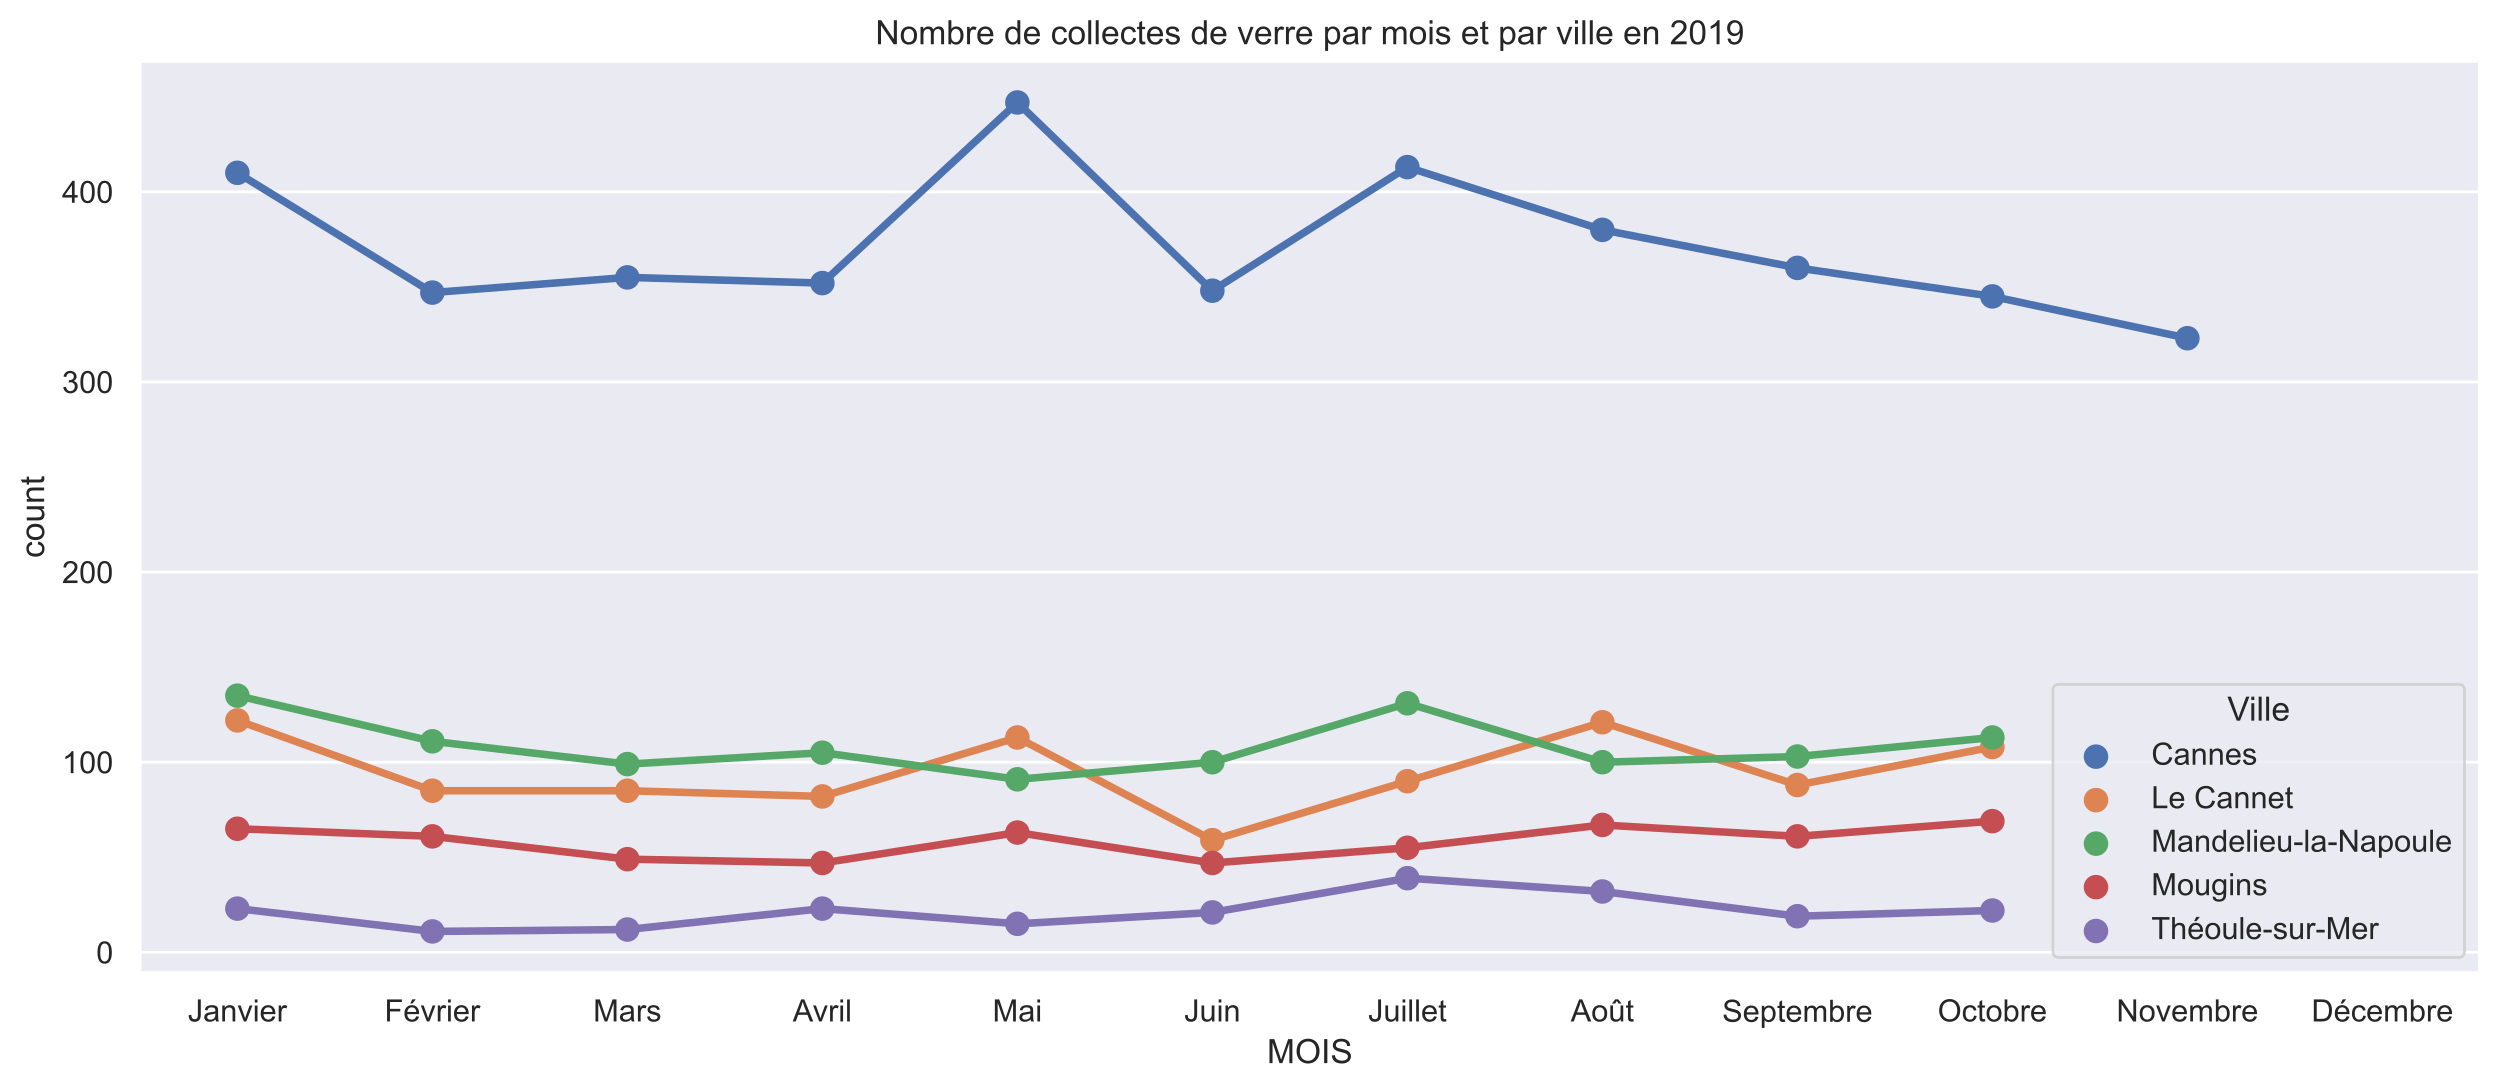 <?xml version="1.0" encoding="utf-8" standalone="no"?>
<!DOCTYPE svg PUBLIC "-//W3C//DTD SVG 1.1//EN"
  "http://www.w3.org/Graphics/SVG/1.1/DTD/svg11.dtd">
<!-- Created with matplotlib (https://matplotlib.org/) -->
<svg height="389.853pt" version="1.1" viewBox="0 0 894.225 389.853" width="894.225pt" xmlns="http://www.w3.org/2000/svg" xmlns:xlink="http://www.w3.org/1999/xlink">
 <defs>
  <style type="text/css">
*{stroke-linecap:butt;stroke-linejoin:round;}
  </style>
 </defs>
 <g id="figure_1">
  <g id="patch_1">
   <path d="M 0 389.853 
L 894.225 389.853 
L 894.225 0 
L 0 0 
z
" style="fill:#ffffff;"/>
  </g>
  <g id="axes_1">
   <g id="patch_2">
    <path d="M 50.025 347.985 
L 887.025 347.985 
L 887.025 21.825 
L 50.025 21.825 
z
" style="fill:#eaeaf2;"/>
   </g>
   <g id="matplotlib.axis_1">
    <g id="xtick_1">
     <g id="text_1">
      <!-- Janvier -->
      <defs>
       <path d="M 2.875 20.312 
L 11.422 21.484 
Q 11.766 13.281 14.5 10.25 
Q 17.234 7.234 22.078 7.234 
Q 25.641 7.234 28.219 8.859 
Q 30.812 10.5 31.781 13.297 
Q 32.766 16.109 32.766 22.266 
L 32.766 71.578 
L 42.234 71.578 
L 42.234 22.797 
Q 42.234 13.812 40.062 8.875 
Q 37.891 3.953 33.172 1.359 
Q 28.469 -1.219 22.125 -1.219 
Q 12.703 -1.219 7.688 4.203 
Q 2.688 9.625 2.875 20.312 
z
" id="ArialMT-74"/>
       <path d="M 40.438 6.391 
Q 35.547 2.25 31.031 0.531 
Q 26.516 -1.172 21.344 -1.172 
Q 12.797 -1.172 8.203 3 
Q 3.609 7.172 3.609 13.672 
Q 3.609 17.484 5.344 20.625 
Q 7.078 23.781 9.891 25.688 
Q 12.703 27.594 16.219 28.562 
Q 18.797 29.25 24.031 29.891 
Q 34.672 31.156 39.703 32.906 
Q 39.75 34.719 39.75 35.203 
Q 39.75 40.578 37.25 42.781 
Q 33.891 45.75 27.25 45.75 
Q 21.047 45.75 18.094 43.578 
Q 15.141 41.406 13.719 35.891 
L 5.125 37.062 
Q 6.297 42.578 8.984 45.969 
Q 11.672 49.359 16.75 51.188 
Q 21.828 53.031 28.516 53.031 
Q 35.156 53.031 39.297 51.469 
Q 43.453 49.906 45.406 47.531 
Q 47.359 45.172 48.141 41.547 
Q 48.578 39.312 48.578 33.453 
L 48.578 21.734 
Q 48.578 9.469 49.141 6.219 
Q 49.703 2.984 51.375 0 
L 42.188 0 
Q 40.828 2.734 40.438 6.391 
z
M 39.703 26.031 
Q 34.906 24.078 25.344 22.703 
Q 19.922 21.922 17.672 20.938 
Q 15.438 19.969 14.203 18.094 
Q 12.984 16.219 12.984 13.922 
Q 12.984 10.406 15.641 8.062 
Q 18.312 5.719 23.438 5.719 
Q 28.516 5.719 32.469 7.938 
Q 36.422 10.156 38.281 14.016 
Q 39.703 17 39.703 22.797 
z
" id="ArialMT-97"/>
       <path d="M 6.594 0 
L 6.594 51.859 
L 14.5 51.859 
L 14.5 44.484 
Q 20.219 53.031 31 53.031 
Q 35.688 53.031 39.625 51.344 
Q 43.562 49.656 45.516 46.922 
Q 47.469 44.188 48.25 40.438 
Q 48.734 37.984 48.734 31.891 
L 48.734 0 
L 39.938 0 
L 39.938 31.547 
Q 39.938 36.922 38.906 39.578 
Q 37.891 42.234 35.281 43.812 
Q 32.672 45.406 29.156 45.406 
Q 23.531 45.406 19.453 41.844 
Q 15.375 38.281 15.375 28.328 
L 15.375 0 
z
" id="ArialMT-110"/>
       <path d="M 21 0 
L 1.266 51.859 
L 10.547 51.859 
L 21.688 20.797 
Q 23.484 15.766 25 10.359 
Q 26.172 14.453 28.266 20.219 
L 39.797 51.859 
L 48.828 51.859 
L 29.203 0 
z
" id="ArialMT-118"/>
       <path d="M 6.641 61.469 
L 6.641 71.578 
L 15.438 71.578 
L 15.438 61.469 
z
M 6.641 0 
L 6.641 51.859 
L 15.438 51.859 
L 15.438 0 
z
" id="ArialMT-105"/>
       <path d="M 42.094 16.703 
L 51.172 15.578 
Q 49.031 7.625 43.219 3.219 
Q 37.406 -1.172 28.375 -1.172 
Q 17 -1.172 10.328 5.828 
Q 3.656 12.844 3.656 25.484 
Q 3.656 38.578 10.391 45.797 
Q 17.141 53.031 27.875 53.031 
Q 38.281 53.031 44.875 45.953 
Q 51.469 38.875 51.469 26.031 
Q 51.469 25.25 51.422 23.688 
L 12.75 23.688 
Q 13.234 15.141 17.578 10.594 
Q 21.922 6.062 28.422 6.062 
Q 33.25 6.062 36.672 8.594 
Q 40.094 11.141 42.094 16.703 
z
M 13.234 30.906 
L 42.188 30.906 
Q 41.609 37.453 38.875 40.719 
Q 34.672 45.797 27.984 45.797 
Q 21.922 45.797 17.797 41.75 
Q 13.672 37.703 13.234 30.906 
z
" id="ArialMT-101"/>
       <path d="M 6.5 0 
L 6.5 51.859 
L 14.406 51.859 
L 14.406 44 
Q 17.438 49.516 20 51.266 
Q 22.562 53.031 25.641 53.031 
Q 30.078 53.031 34.672 50.203 
L 31.641 42.047 
Q 28.422 43.953 25.203 43.953 
Q 22.312 43.953 20.016 42.219 
Q 17.719 40.484 16.75 37.406 
Q 15.281 32.719 15.281 27.156 
L 15.281 0 
z
" id="ArialMT-114"/>
      </defs>
      <g style="fill:#262626;" transform="translate(67.172 365.359)scale(0.11 -0.11)">
       <use xlink:href="#ArialMT-74"/>
       <use x="50" xlink:href="#ArialMT-97"/>
       <use x="105.615" xlink:href="#ArialMT-110"/>
       <use x="161.23" xlink:href="#ArialMT-118"/>
       <use x="211.23" xlink:href="#ArialMT-105"/>
       <use x="233.447" xlink:href="#ArialMT-101"/>
       <use x="289.062" xlink:href="#ArialMT-114"/>
      </g>
     </g>
    </g>
    <g id="xtick_2">
     <g id="text_2">
      <!-- Février -->
      <defs>
       <path d="M 8.203 0 
L 8.203 71.578 
L 56.5 71.578 
L 56.5 63.141 
L 17.672 63.141 
L 17.672 40.969 
L 51.266 40.969 
L 51.266 32.516 
L 17.672 32.516 
L 17.672 0 
z
" id="ArialMT-70"/>
       <path d="M 42.094 16.703 
L 51.172 15.578 
Q 49.031 7.625 43.219 3.219 
Q 37.406 -1.172 28.375 -1.172 
Q 17 -1.172 10.328 5.828 
Q 3.656 12.844 3.656 25.484 
Q 3.656 38.578 10.391 45.797 
Q 17.141 53.031 27.875 53.031 
Q 38.281 53.031 44.875 45.953 
Q 51.469 38.875 51.469 26.031 
Q 51.469 25.25 51.422 23.688 
L 12.75 23.688 
Q 13.234 15.141 17.578 10.594 
Q 21.922 6.062 28.422 6.062 
Q 33.25 6.062 36.672 8.594 
Q 40.094 11.141 42.094 16.703 
z
M 13.234 30.906 
L 42.188 30.906 
Q 41.609 37.453 38.875 40.719 
Q 34.672 45.797 27.984 45.797 
Q 21.922 45.797 17.797 41.75 
Q 13.672 37.703 13.234 30.906 
z
M 22.703 58.297 
L 29.203 71.969 
L 40.719 71.969 
L 29.984 58.297 
z
" id="ArialMT-233"/>
      </defs>
      <g style="fill:#262626;" transform="translate(137.539 365.359)scale(0.11 -0.11)">
       <use xlink:href="#ArialMT-70"/>
       <use x="61.084" xlink:href="#ArialMT-233"/>
       <use x="116.699" xlink:href="#ArialMT-118"/>
       <use x="166.699" xlink:href="#ArialMT-114"/>
       <use x="200" xlink:href="#ArialMT-105"/>
       <use x="222.217" xlink:href="#ArialMT-101"/>
       <use x="277.832" xlink:href="#ArialMT-114"/>
      </g>
     </g>
    </g>
    <g id="xtick_3">
     <g id="text_3">
      <!-- Mars -->
      <defs>
       <path d="M 7.422 0 
L 7.422 71.578 
L 21.688 71.578 
L 38.625 20.906 
Q 40.969 13.812 42.047 10.297 
Q 43.266 14.203 45.844 21.781 
L 62.984 71.578 
L 75.734 71.578 
L 75.734 0 
L 66.609 0 
L 66.609 59.906 
L 45.797 0 
L 37.25 0 
L 16.547 60.938 
L 16.547 0 
z
" id="ArialMT-77"/>
       <path d="M 3.078 15.484 
L 11.766 16.844 
Q 12.5 11.625 15.844 8.844 
Q 19.188 6.062 25.203 6.062 
Q 31.25 6.062 34.172 8.516 
Q 37.109 10.984 37.109 14.312 
Q 37.109 17.281 34.516 19 
Q 32.719 20.172 25.531 21.969 
Q 15.875 24.422 12.141 26.203 
Q 8.406 27.984 6.469 31.125 
Q 4.547 34.281 4.547 38.094 
Q 4.547 41.547 6.125 44.5 
Q 7.719 47.469 10.453 49.422 
Q 12.5 50.922 16.031 51.969 
Q 19.578 53.031 23.641 53.031 
Q 29.734 53.031 34.344 51.266 
Q 38.969 49.516 41.156 46.5 
Q 43.359 43.5 44.188 38.484 
L 35.594 37.312 
Q 35.016 41.312 32.203 43.547 
Q 29.391 45.797 24.266 45.797 
Q 18.219 45.797 15.625 43.797 
Q 13.031 41.797 13.031 39.109 
Q 13.031 37.406 14.109 36.031 
Q 15.188 34.625 17.484 33.688 
Q 18.797 33.203 25.25 31.453 
Q 34.578 28.953 38.25 27.359 
Q 41.938 25.781 44.031 22.75 
Q 46.141 19.734 46.141 15.234 
Q 46.141 10.844 43.578 6.953 
Q 41.016 3.078 36.172 0.953 
Q 31.344 -1.172 25.25 -1.172 
Q 15.141 -1.172 9.844 3.031 
Q 4.547 7.234 3.078 15.484 
z
" id="ArialMT-115"/>
      </defs>
      <g style="fill:#262626;" transform="translate(212.179 365.359)scale(0.11 -0.11)">
       <use xlink:href="#ArialMT-77"/>
       <use x="83.301" xlink:href="#ArialMT-97"/>
       <use x="138.916" xlink:href="#ArialMT-114"/>
       <use x="172.217" xlink:href="#ArialMT-115"/>
      </g>
     </g>
    </g>
    <g id="xtick_4">
     <g id="text_4">
      <!-- Avril -->
      <defs>
       <path d="M -0.141 0 
L 27.344 71.578 
L 37.547 71.578 
L 66.844 0 
L 56.062 0 
L 47.703 21.688 
L 17.781 21.688 
L 9.906 0 
z
M 20.516 29.391 
L 44.781 29.391 
L 37.312 49.219 
Q 33.891 58.25 32.234 64.062 
Q 30.859 57.172 28.375 50.391 
z
" id="ArialMT-65"/>
       <path d="M 6.391 0 
L 6.391 71.578 
L 15.188 71.578 
L 15.188 0 
z
" id="ArialMT-108"/>
      </defs>
      <g style="fill:#262626;" transform="translate(283.553 365.359)scale(0.11 -0.11)">
       <use xlink:href="#ArialMT-65"/>
       <use x="64.949" xlink:href="#ArialMT-118"/>
       <use x="114.949" xlink:href="#ArialMT-114"/>
       <use x="148.25" xlink:href="#ArialMT-105"/>
       <use x="170.467" xlink:href="#ArialMT-108"/>
      </g>
     </g>
    </g>
    <g id="xtick_5">
     <g id="text_5">
      <!-- Mai -->
      <g style="fill:#262626;" transform="translate(355.039 365.359)scale(0.11 -0.11)">
       <use xlink:href="#ArialMT-77"/>
       <use x="83.301" xlink:href="#ArialMT-97"/>
       <use x="138.916" xlink:href="#ArialMT-105"/>
      </g>
     </g>
    </g>
    <g id="xtick_6">
     <g id="text_6">
      <!-- Juin -->
      <defs>
       <path d="M 40.578 0 
L 40.578 7.625 
Q 34.516 -1.172 24.125 -1.172 
Q 19.531 -1.172 15.547 0.578 
Q 11.578 2.344 9.641 5 
Q 7.719 7.672 6.938 11.531 
Q 6.391 14.109 6.391 19.734 
L 6.391 51.859 
L 15.188 51.859 
L 15.188 23.094 
Q 15.188 16.219 15.719 13.812 
Q 16.547 10.359 19.234 8.375 
Q 21.922 6.391 25.875 6.391 
Q 29.828 6.391 33.297 8.422 
Q 36.766 10.453 38.203 13.938 
Q 39.656 17.438 39.656 24.078 
L 39.656 51.859 
L 48.438 51.859 
L 48.438 0 
z
" id="ArialMT-117"/>
      </defs>
      <g style="fill:#262626;" transform="translate(423.561 365.359)scale(0.11 -0.11)">
       <use xlink:href="#ArialMT-74"/>
       <use x="50" xlink:href="#ArialMT-117"/>
       <use x="105.615" xlink:href="#ArialMT-105"/>
       <use x="127.832" xlink:href="#ArialMT-110"/>
      </g>
     </g>
    </g>
    <g id="xtick_7">
     <g id="text_7">
      <!-- Juillet -->
      <defs>
       <path d="M 25.781 7.859 
L 27.047 0.094 
Q 23.344 -0.688 20.406 -0.688 
Q 15.625 -0.688 12.984 0.828 
Q 10.359 2.344 9.281 4.812 
Q 8.203 7.281 8.203 15.188 
L 8.203 45.016 
L 1.766 45.016 
L 1.766 51.859 
L 8.203 51.859 
L 8.203 64.703 
L 16.938 69.969 
L 16.938 51.859 
L 25.781 51.859 
L 25.781 45.016 
L 16.938 45.016 
L 16.938 14.703 
Q 16.938 10.938 17.406 9.859 
Q 17.875 8.797 18.922 8.156 
Q 19.969 7.516 21.922 7.516 
Q 23.391 7.516 25.781 7.859 
z
" id="ArialMT-116"/>
      </defs>
      <g style="fill:#262626;" transform="translate(489.339 365.359)scale(0.11 -0.11)">
       <use xlink:href="#ArialMT-74"/>
       <use x="50" xlink:href="#ArialMT-117"/>
       <use x="105.615" xlink:href="#ArialMT-105"/>
       <use x="127.832" xlink:href="#ArialMT-108"/>
       <use x="150.049" xlink:href="#ArialMT-108"/>
       <use x="172.266" xlink:href="#ArialMT-101"/>
       <use x="227.881" xlink:href="#ArialMT-116"/>
      </g>
     </g>
    </g>
    <g id="xtick_8">
     <g id="text_8">
      <!-- Août -->
      <defs>
       <path d="M 3.328 25.922 
Q 3.328 40.328 11.328 47.266 
Q 18.016 53.031 27.641 53.031 
Q 38.328 53.031 45.109 46.016 
Q 51.906 39.016 51.906 26.656 
Q 51.906 16.656 48.906 10.906 
Q 45.906 5.172 40.156 2 
Q 34.422 -1.172 27.641 -1.172 
Q 16.75 -1.172 10.031 5.812 
Q 3.328 12.797 3.328 25.922 
z
M 12.359 25.922 
Q 12.359 15.969 16.703 11.016 
Q 21.047 6.062 27.641 6.062 
Q 34.188 6.062 38.531 11.031 
Q 42.875 16.016 42.875 26.219 
Q 42.875 35.844 38.5 40.797 
Q 34.125 45.75 27.641 45.75 
Q 21.047 45.75 16.703 40.812 
Q 12.359 35.891 12.359 25.922 
z
" id="ArialMT-111"/>
       <path d="M 40.578 0 
L 40.578 7.625 
Q 34.516 -1.172 24.125 -1.172 
Q 19.531 -1.172 15.547 0.578 
Q 11.578 2.344 9.641 5 
Q 7.719 7.672 6.938 11.531 
Q 6.391 14.109 6.391 19.734 
L 6.391 51.859 
L 15.188 51.859 
L 15.188 23.094 
Q 15.188 16.219 15.719 13.812 
Q 16.547 10.359 19.234 8.375 
Q 21.922 6.391 25.875 6.391 
Q 29.828 6.391 33.297 8.422 
Q 36.766 10.453 38.203 13.938 
Q 39.656 17.438 39.656 24.078 
L 39.656 51.859 
L 48.438 51.859 
L 48.438 0 
z
M 27.547 66.609 
L 22.016 58.297 
L 11.969 58.297 
L 22.516 71.969 
L 31.891 71.969 
L 42.875 58.297 
L 32.906 58.297 
z
" id="ArialMT-251"/>
      </defs>
      <g style="fill:#262626;" transform="translate(561.837 365.359)scale(0.11 -0.11)">
       <use xlink:href="#ArialMT-65"/>
       <use x="66.699" xlink:href="#ArialMT-111"/>
       <use x="122.314" xlink:href="#ArialMT-251"/>
       <use x="177.93" xlink:href="#ArialMT-116"/>
      </g>
     </g>
    </g>
    <g id="xtick_9">
     <g id="text_9">
      <!-- Septembre -->
      <defs>
       <path d="M 4.5 23 
L 13.422 23.781 
Q 14.062 18.406 16.375 14.969 
Q 18.703 11.531 23.578 9.406 
Q 28.469 7.281 34.578 7.281 
Q 39.984 7.281 44.141 8.891 
Q 48.297 10.5 50.312 13.297 
Q 52.344 16.109 52.344 19.438 
Q 52.344 22.797 50.391 25.312 
Q 48.438 27.828 43.953 29.547 
Q 41.062 30.672 31.203 33.031 
Q 21.344 35.406 17.391 37.5 
Q 12.25 40.188 9.734 44.156 
Q 7.234 48.141 7.234 53.078 
Q 7.234 58.5 10.297 63.203 
Q 13.375 67.922 19.281 70.359 
Q 25.203 72.797 32.422 72.797 
Q 40.375 72.797 46.453 70.234 
Q 52.547 67.672 55.812 62.688 
Q 59.078 57.719 59.328 51.422 
L 50.25 50.734 
Q 49.516 57.516 45.281 60.984 
Q 41.062 64.453 32.812 64.453 
Q 24.219 64.453 20.281 61.297 
Q 16.359 58.156 16.359 53.719 
Q 16.359 49.859 19.141 47.359 
Q 21.875 44.875 33.422 42.266 
Q 44.969 39.656 49.266 37.703 
Q 55.516 34.812 58.484 30.391 
Q 61.469 25.984 61.469 20.219 
Q 61.469 14.5 58.203 9.438 
Q 54.938 4.391 48.797 1.578 
Q 42.672 -1.219 35.016 -1.219 
Q 25.297 -1.219 18.719 1.609 
Q 12.156 4.438 8.422 10.125 
Q 4.688 15.828 4.5 23 
z
" id="ArialMT-83"/>
       <path d="M 6.594 -19.875 
L 6.594 51.859 
L 14.594 51.859 
L 14.594 45.125 
Q 17.438 49.078 21 51.047 
Q 24.562 53.031 29.641 53.031 
Q 36.281 53.031 41.359 49.609 
Q 46.438 46.188 49.016 39.953 
Q 51.609 33.734 51.609 26.312 
Q 51.609 18.359 48.75 11.984 
Q 45.906 5.609 40.453 2.219 
Q 35.016 -1.172 29 -1.172 
Q 24.609 -1.172 21.109 0.688 
Q 17.625 2.547 15.375 5.375 
L 15.375 -19.875 
z
M 14.547 25.641 
Q 14.547 15.625 18.594 10.844 
Q 22.656 6.062 28.422 6.062 
Q 34.281 6.062 38.453 11.016 
Q 42.625 15.969 42.625 26.375 
Q 42.625 36.281 38.547 41.203 
Q 34.469 46.141 28.812 46.141 
Q 23.188 46.141 18.859 40.891 
Q 14.547 35.641 14.547 25.641 
z
" id="ArialMT-112"/>
       <path d="M 6.594 0 
L 6.594 51.859 
L 14.453 51.859 
L 14.453 44.578 
Q 16.891 48.391 20.938 50.703 
Q 25 53.031 30.172 53.031 
Q 35.938 53.031 39.625 50.641 
Q 43.312 48.25 44.828 43.953 
Q 50.984 53.031 60.844 53.031 
Q 68.562 53.031 72.703 48.75 
Q 76.859 44.484 76.859 35.594 
L 76.859 0 
L 68.109 0 
L 68.109 32.672 
Q 68.109 37.938 67.25 40.25 
Q 66.406 42.578 64.156 43.984 
Q 61.922 45.406 58.891 45.406 
Q 53.422 45.406 49.797 41.766 
Q 46.188 38.141 46.188 30.125 
L 46.188 0 
L 37.406 0 
L 37.406 33.688 
Q 37.406 39.547 35.25 42.469 
Q 33.109 45.406 28.219 45.406 
Q 24.516 45.406 21.359 43.453 
Q 18.219 41.5 16.797 37.734 
Q 15.375 33.984 15.375 26.906 
L 15.375 0 
z
" id="ArialMT-109"/>
       <path d="M 14.703 0 
L 6.547 0 
L 6.547 71.578 
L 15.328 71.578 
L 15.328 46.047 
Q 20.906 53.031 29.547 53.031 
Q 34.328 53.031 38.594 51.094 
Q 42.875 49.172 45.625 45.672 
Q 48.391 42.188 49.953 37.25 
Q 51.516 32.328 51.516 26.703 
Q 51.516 13.375 44.922 6.094 
Q 38.328 -1.172 29.109 -1.172 
Q 19.922 -1.172 14.703 6.5 
z
M 14.594 26.312 
Q 14.594 17 17.141 12.844 
Q 21.297 6.062 28.375 6.062 
Q 34.125 6.062 38.328 11.062 
Q 42.531 16.062 42.531 25.984 
Q 42.531 36.141 38.5 40.969 
Q 34.469 45.797 28.766 45.797 
Q 23 45.797 18.797 40.797 
Q 14.594 35.797 14.594 26.312 
z
" id="ArialMT-98"/>
      </defs>
      <g style="fill:#262626;" transform="translate(615.999 365.493)scale(0.11 -0.11)">
       <use xlink:href="#ArialMT-83"/>
       <use x="66.699" xlink:href="#ArialMT-101"/>
       <use x="122.314" xlink:href="#ArialMT-112"/>
       <use x="177.93" xlink:href="#ArialMT-116"/>
       <use x="205.713" xlink:href="#ArialMT-101"/>
       <use x="261.328" xlink:href="#ArialMT-109"/>
       <use x="344.629" xlink:href="#ArialMT-98"/>
       <use x="400.244" xlink:href="#ArialMT-114"/>
       <use x="433.545" xlink:href="#ArialMT-101"/>
      </g>
     </g>
    </g>
    <g id="xtick_10">
     <g id="text_10">
      <!-- Octobre -->
      <defs>
       <path d="M 4.828 34.859 
Q 4.828 52.688 14.391 62.766 
Q 23.969 72.859 39.109 72.859 
Q 49.031 72.859 56.984 68.109 
Q 64.938 63.375 69.109 54.906 
Q 73.297 46.438 73.297 35.688 
Q 73.297 24.812 68.891 16.219 
Q 64.5 7.625 56.438 3.203 
Q 48.391 -1.219 39.062 -1.219 
Q 28.953 -1.219 20.984 3.656 
Q 13.031 8.547 8.922 16.984 
Q 4.828 25.438 4.828 34.859 
z
M 14.594 34.719 
Q 14.594 21.781 21.547 14.328 
Q 28.516 6.891 39.016 6.891 
Q 49.703 6.891 56.609 14.406 
Q 63.531 21.922 63.531 35.75 
Q 63.531 44.484 60.578 51 
Q 57.625 57.516 51.922 61.109 
Q 46.234 64.703 39.156 64.703 
Q 29.109 64.703 21.844 57.781 
Q 14.594 50.875 14.594 34.719 
z
" id="ArialMT-79"/>
       <path d="M 40.438 19 
L 49.078 17.875 
Q 47.656 8.938 41.812 3.875 
Q 35.984 -1.172 27.484 -1.172 
Q 16.844 -1.172 10.375 5.781 
Q 3.906 12.75 3.906 25.734 
Q 3.906 34.125 6.688 40.422 
Q 9.469 46.734 15.156 49.875 
Q 20.844 53.031 27.547 53.031 
Q 35.984 53.031 41.359 48.75 
Q 46.734 44.484 48.25 36.625 
L 39.703 35.297 
Q 38.484 40.531 35.375 43.156 
Q 32.281 45.797 27.875 45.797 
Q 21.234 45.797 17.078 41.031 
Q 12.938 36.281 12.938 25.984 
Q 12.938 15.531 16.938 10.797 
Q 20.953 6.062 27.391 6.062 
Q 32.562 6.062 36.031 9.234 
Q 39.5 12.406 40.438 19 
z
" id="ArialMT-99"/>
      </defs>
      <g style="fill:#262626;" transform="translate(693.088 365.359)scale(0.11 -0.11)">
       <use xlink:href="#ArialMT-79"/>
       <use x="77.783" xlink:href="#ArialMT-99"/>
       <use x="127.783" xlink:href="#ArialMT-116"/>
       <use x="155.566" xlink:href="#ArialMT-111"/>
       <use x="211.182" xlink:href="#ArialMT-98"/>
       <use x="266.797" xlink:href="#ArialMT-114"/>
       <use x="300.098" xlink:href="#ArialMT-101"/>
      </g>
     </g>
    </g>
    <g id="xtick_11">
     <g id="text_11">
      <!-- Novembre -->
      <defs>
       <path d="M 7.625 0 
L 7.625 71.578 
L 17.328 71.578 
L 54.938 15.375 
L 54.938 71.578 
L 64.016 71.578 
L 64.016 0 
L 54.297 0 
L 16.703 56.25 
L 16.703 0 
z
" id="ArialMT-78"/>
      </defs>
      <g style="fill:#262626;" transform="translate(757.032 365.359)scale(0.11 -0.11)">
       <use xlink:href="#ArialMT-78"/>
       <use x="72.217" xlink:href="#ArialMT-111"/>
       <use x="127.832" xlink:href="#ArialMT-118"/>
       <use x="177.832" xlink:href="#ArialMT-101"/>
       <use x="233.447" xlink:href="#ArialMT-109"/>
       <use x="316.748" xlink:href="#ArialMT-98"/>
       <use x="372.363" xlink:href="#ArialMT-114"/>
       <use x="405.664" xlink:href="#ArialMT-101"/>
      </g>
     </g>
    </g>
    <g id="xtick_12">
     <g id="text_12">
      <!-- Décembre -->
      <defs>
       <path d="M 7.719 0 
L 7.719 71.578 
L 32.375 71.578 
Q 40.719 71.578 45.125 70.562 
Q 51.266 69.141 55.609 65.438 
Q 61.281 60.641 64.078 53.188 
Q 66.891 45.75 66.891 36.188 
Q 66.891 28.031 64.984 21.734 
Q 63.094 15.438 60.109 11.297 
Q 57.125 7.172 53.578 4.797 
Q 50.047 2.438 45.047 1.219 
Q 40.047 0 33.547 0 
z
M 17.188 8.453 
L 32.469 8.453 
Q 39.547 8.453 43.578 9.766 
Q 47.609 11.078 50 13.484 
Q 53.375 16.844 55.25 22.531 
Q 57.125 28.219 57.125 36.328 
Q 57.125 47.562 53.438 53.594 
Q 49.75 59.625 44.484 61.672 
Q 40.672 63.141 32.234 63.141 
L 17.188 63.141 
z
" id="ArialMT-68"/>
      </defs>
      <g style="fill:#262626;" transform="translate(826.782 365.359)scale(0.11 -0.11)">
       <use xlink:href="#ArialMT-68"/>
       <use x="72.217" xlink:href="#ArialMT-233"/>
       <use x="127.832" xlink:href="#ArialMT-99"/>
       <use x="177.832" xlink:href="#ArialMT-101"/>
       <use x="233.447" xlink:href="#ArialMT-109"/>
       <use x="316.748" xlink:href="#ArialMT-98"/>
       <use x="372.363" xlink:href="#ArialMT-114"/>
       <use x="405.664" xlink:href="#ArialMT-101"/>
      </g>
     </g>
    </g>
    <g id="text_13">
     <!-- MOIS -->
     <defs>
      <path d="M 9.328 0 
L 9.328 71.578 
L 18.797 71.578 
L 18.797 0 
z
" id="ArialMT-73"/>
     </defs>
     <g style="fill:#262626;" transform="translate(453.192 380.268)scale(0.12 -0.12)">
      <use xlink:href="#ArialMT-77"/>
      <use x="83.301" xlink:href="#ArialMT-79"/>
      <use x="161.084" xlink:href="#ArialMT-73"/>
      <use x="188.867" xlink:href="#ArialMT-83"/>
     </g>
    </g>
   </g>
   <g id="matplotlib.axis_2">
    <g id="ytick_1">
     <g id="line2d_1">
      <path clip-path="url(#p19627fa370)" d="M 50.025 340.64 
L 887.025 340.64 
" style="fill:none;stroke:#ffffff;stroke-linecap:round;"/>
     </g>
     <g id="text_14">
      <!-- 0 -->
      <defs>
       <path d="M 4.156 35.297 
Q 4.156 48 6.766 55.734 
Q 9.375 63.484 14.516 67.672 
Q 19.672 71.875 27.484 71.875 
Q 33.25 71.875 37.594 69.547 
Q 41.938 67.234 44.766 62.859 
Q 47.609 58.5 49.219 52.219 
Q 50.828 45.953 50.828 35.297 
Q 50.828 22.703 48.234 14.969 
Q 45.656 7.234 40.5 3 
Q 35.359 -1.219 27.484 -1.219 
Q 17.141 -1.219 11.234 6.203 
Q 4.156 15.141 4.156 35.297 
z
M 13.188 35.297 
Q 13.188 17.672 17.312 11.828 
Q 21.438 6 27.484 6 
Q 33.547 6 37.672 11.859 
Q 41.797 17.719 41.797 35.297 
Q 41.797 52.984 37.672 58.781 
Q 33.547 64.594 27.391 64.594 
Q 21.344 64.594 17.719 59.469 
Q 13.188 52.938 13.188 35.297 
z
" id="ArialMT-48"/>
      </defs>
      <g style="fill:#262626;" transform="translate(34.408 344.577)scale(0.11 -0.11)">
       <use xlink:href="#ArialMT-48"/>
      </g>
     </g>
    </g>
    <g id="ytick_2">
     <g id="line2d_2">
      <path clip-path="url(#p19627fa370)" d="M 50.025 272.634 
L 887.025 272.634 
" style="fill:none;stroke:#ffffff;stroke-linecap:round;"/>
     </g>
     <g id="text_15">
      <!-- 100 -->
      <defs>
       <path d="M 37.25 0 
L 28.469 0 
L 28.469 56 
Q 25.297 52.984 20.141 49.953 
Q 14.984 46.922 10.891 45.406 
L 10.891 53.906 
Q 18.266 57.375 23.781 62.297 
Q 29.297 67.234 31.594 71.875 
L 37.25 71.875 
z
" id="ArialMT-49"/>
      </defs>
      <g style="fill:#262626;" transform="translate(22.174 276.57)scale(0.11 -0.11)">
       <use xlink:href="#ArialMT-49"/>
       <use x="55.615" xlink:href="#ArialMT-48"/>
       <use x="111.23" xlink:href="#ArialMT-48"/>
      </g>
     </g>
    </g>
    <g id="ytick_3">
     <g id="line2d_3">
      <path clip-path="url(#p19627fa370)" d="M 50.025 204.627 
L 887.025 204.627 
" style="fill:none;stroke:#ffffff;stroke-linecap:round;"/>
     </g>
     <g id="text_16">
      <!-- 200 -->
      <defs>
       <path d="M 50.344 8.453 
L 50.344 0 
L 3.031 0 
Q 2.938 3.172 4.047 6.109 
Q 5.859 10.938 9.828 15.625 
Q 13.812 20.312 21.344 26.469 
Q 33.016 36.031 37.109 41.625 
Q 41.219 47.219 41.219 52.203 
Q 41.219 57.422 37.469 61 
Q 33.734 64.594 27.734 64.594 
Q 21.391 64.594 17.578 60.781 
Q 13.766 56.984 13.719 50.25 
L 4.688 51.172 
Q 5.609 61.281 11.656 66.578 
Q 17.719 71.875 27.938 71.875 
Q 38.234 71.875 44.234 66.156 
Q 50.25 60.453 50.25 52 
Q 50.25 47.703 48.484 43.547 
Q 46.734 39.406 42.656 34.812 
Q 38.578 30.219 29.109 22.219 
Q 21.188 15.578 18.938 13.203 
Q 16.703 10.844 15.234 8.453 
z
" id="ArialMT-50"/>
      </defs>
      <g style="fill:#262626;" transform="translate(22.174 208.564)scale(0.11 -0.11)">
       <use xlink:href="#ArialMT-50"/>
       <use x="55.615" xlink:href="#ArialMT-48"/>
       <use x="111.23" xlink:href="#ArialMT-48"/>
      </g>
     </g>
    </g>
    <g id="ytick_4">
     <g id="line2d_4">
      <path clip-path="url(#p19627fa370)" d="M 50.025 136.62 
L 887.025 136.62 
" style="fill:none;stroke:#ffffff;stroke-linecap:round;"/>
     </g>
     <g id="text_17">
      <!-- 300 -->
      <defs>
       <path d="M 4.203 18.891 
L 12.984 20.062 
Q 14.5 12.594 18.141 9.297 
Q 21.781 6 27 6 
Q 33.203 6 37.469 10.297 
Q 41.75 14.594 41.75 20.953 
Q 41.75 27 37.797 30.922 
Q 33.844 34.859 27.734 34.859 
Q 25.25 34.859 21.531 33.891 
L 22.516 41.609 
Q 23.391 41.5 23.922 41.5 
Q 29.547 41.5 34.031 44.422 
Q 38.531 47.359 38.531 53.469 
Q 38.531 58.297 35.25 61.469 
Q 31.984 64.656 26.812 64.656 
Q 21.688 64.656 18.266 61.422 
Q 14.844 58.203 13.875 51.766 
L 5.078 53.328 
Q 6.688 62.156 12.391 67.016 
Q 18.109 71.875 26.609 71.875 
Q 32.469 71.875 37.391 69.359 
Q 42.328 66.844 44.938 62.5 
Q 47.562 58.156 47.562 53.266 
Q 47.562 48.641 45.062 44.828 
Q 42.578 41.016 37.703 38.766 
Q 44.047 37.312 47.562 32.688 
Q 51.078 28.078 51.078 21.141 
Q 51.078 11.766 44.234 5.25 
Q 37.406 -1.266 26.953 -1.266 
Q 17.531 -1.266 11.297 4.344 
Q 5.078 9.969 4.203 18.891 
z
" id="ArialMT-51"/>
      </defs>
      <g style="fill:#262626;" transform="translate(22.174 140.557)scale(0.11 -0.11)">
       <use xlink:href="#ArialMT-51"/>
       <use x="55.615" xlink:href="#ArialMT-48"/>
       <use x="111.23" xlink:href="#ArialMT-48"/>
      </g>
     </g>
    </g>
    <g id="ytick_5">
     <g id="line2d_5">
      <path clip-path="url(#p19627fa370)" d="M 50.025 68.614 
L 887.025 68.614 
" style="fill:none;stroke:#ffffff;stroke-linecap:round;"/>
     </g>
     <g id="text_18">
      <!-- 400 -->
      <defs>
       <path d="M 32.328 0 
L 32.328 17.141 
L 1.266 17.141 
L 1.266 25.203 
L 33.938 71.578 
L 41.109 71.578 
L 41.109 25.203 
L 50.781 25.203 
L 50.781 17.141 
L 41.109 17.141 
L 41.109 0 
z
M 32.328 25.203 
L 32.328 57.469 
L 9.906 25.203 
z
" id="ArialMT-52"/>
      </defs>
      <g style="fill:#262626;" transform="translate(22.174 72.55)scale(0.11 -0.11)">
       <use xlink:href="#ArialMT-52"/>
       <use x="55.615" xlink:href="#ArialMT-48"/>
       <use x="111.23" xlink:href="#ArialMT-48"/>
      </g>
     </g>
    </g>
    <g id="text_19">
     <!-- count -->
     <g style="fill:#262626;" transform="translate(15.789 199.582)rotate(-90)scale(0.12 -0.12)">
      <use xlink:href="#ArialMT-99"/>
      <use x="50" xlink:href="#ArialMT-111"/>
      <use x="105.615" xlink:href="#ArialMT-117"/>
      <use x="161.23" xlink:href="#ArialMT-110"/>
      <use x="216.846" xlink:href="#ArialMT-116"/>
     </g>
    </g>
   </g>
   <g id="PathCollection_1">
    <defs>
     <path d="M 0 3.384 
C 0.897 3.384 1.758 3.027 2.393 2.393 
C 3.027 1.758 3.384 0.897 3.384 0 
C 3.384 -0.897 3.027 -1.758 2.393 -2.393 
C 1.758 -3.027 0.897 -3.384 0 -3.384 
C -0.897 -3.384 -1.758 -3.027 -2.393 -2.393 
C -3.027 -1.758 -3.384 -0.897 -3.384 0 
C -3.384 0.897 -3.027 1.758 -2.393 2.393 
C -1.758 3.027 -0.897 3.384 0 3.384 
z
" id="m89aa43a2ec" style="stroke:#4c72b0;stroke-width:2.025;"/>
    </defs>
    <g clip-path="url(#p19627fa370)">
     <use style="fill:#4c72b0;stroke:#4c72b0;stroke-width:2.025;" x="84.9" xlink:href="#m89aa43a2ec" y="61.813"/>
     <use style="fill:#4c72b0;stroke:#4c72b0;stroke-width:2.025;" x="154.65" xlink:href="#m89aa43a2ec" y="104.657"/>
     <use style="fill:#4c72b0;stroke:#4c72b0;stroke-width:2.025;" x="224.4" xlink:href="#m89aa43a2ec" y="99.217"/>
     <use style="fill:#4c72b0;stroke:#4c72b0;stroke-width:2.025;" x="294.15" xlink:href="#m89aa43a2ec" y="101.257"/>
     <use style="fill:#4c72b0;stroke:#4c72b0;stroke-width:2.025;" x="363.9" xlink:href="#m89aa43a2ec" y="36.65"/>
     <use style="fill:#4c72b0;stroke:#4c72b0;stroke-width:2.025;" x="433.65" xlink:href="#m89aa43a2ec" y="103.977"/>
     <use style="fill:#4c72b0;stroke:#4c72b0;stroke-width:2.025;" x="503.4" xlink:href="#m89aa43a2ec" y="59.773"/>
     <use style="fill:#4c72b0;stroke:#4c72b0;stroke-width:2.025;" x="573.15" xlink:href="#m89aa43a2ec" y="82.215"/>
     <use style="fill:#4c72b0;stroke:#4c72b0;stroke-width:2.025;" x="642.9" xlink:href="#m89aa43a2ec" y="95.816"/>
     <use style="fill:#4c72b0;stroke:#4c72b0;stroke-width:2.025;" x="712.65" xlink:href="#m89aa43a2ec" y="106.017"/>
     <use style="fill:#4c72b0;stroke:#4c72b0;stroke-width:2.025;" x="782.4" xlink:href="#m89aa43a2ec" y="120.979"/>
    </g>
   </g>
   <g id="line2d_6">
    <path clip-path="url(#p19627fa370)" d="M 84.9 61.813 
L 154.65 104.657 
L 224.4 99.217 
L 294.15 101.257 
L 363.9 36.65 
L 433.65 103.977 
L 503.4 59.773 
L 573.15 82.215 
L 642.9 95.816 
L 712.65 106.017 
L 782.4 120.979 
" style="fill:none;stroke:#4c72b0;stroke-linecap:round;stroke-width:2.7;"/>
   </g>
   <g id="line2d_7">
    <path clip-path="url(#p19627fa370)" style="fill:none;stroke:#4c72b0;stroke-linecap:round;stroke-width:2.7;"/>
   </g>
   <g id="line2d_8">
    <path clip-path="url(#p19627fa370)" style="fill:none;stroke:#4c72b0;stroke-linecap:round;stroke-width:2.7;"/>
   </g>
   <g id="line2d_9">
    <path clip-path="url(#p19627fa370)" style="fill:none;stroke:#4c72b0;stroke-linecap:round;stroke-width:2.7;"/>
   </g>
   <g id="line2d_10">
    <path clip-path="url(#p19627fa370)" style="fill:none;stroke:#4c72b0;stroke-linecap:round;stroke-width:2.7;"/>
   </g>
   <g id="line2d_11">
    <path clip-path="url(#p19627fa370)" style="fill:none;stroke:#4c72b0;stroke-linecap:round;stroke-width:2.7;"/>
   </g>
   <g id="line2d_12">
    <path clip-path="url(#p19627fa370)" style="fill:none;stroke:#4c72b0;stroke-linecap:round;stroke-width:2.7;"/>
   </g>
   <g id="line2d_13">
    <path clip-path="url(#p19627fa370)" style="fill:none;stroke:#4c72b0;stroke-linecap:round;stroke-width:2.7;"/>
   </g>
   <g id="line2d_14">
    <path clip-path="url(#p19627fa370)" style="fill:none;stroke:#4c72b0;stroke-linecap:round;stroke-width:2.7;"/>
   </g>
   <g id="line2d_15">
    <path clip-path="url(#p19627fa370)" style="fill:none;stroke:#4c72b0;stroke-linecap:round;stroke-width:2.7;"/>
   </g>
   <g id="line2d_16">
    <path clip-path="url(#p19627fa370)" style="fill:none;stroke:#4c72b0;stroke-linecap:round;stroke-width:2.7;"/>
   </g>
   <g id="line2d_17">
    <path clip-path="url(#p19627fa370)" style="fill:none;stroke:#4c72b0;stroke-linecap:round;stroke-width:2.7;"/>
   </g>
   <g id="line2d_18">
    <path clip-path="url(#p19627fa370)" style="fill:none;stroke:#4c72b0;stroke-linecap:round;stroke-width:2.7;"/>
   </g>
   <g id="PathCollection_2">
    <defs>
     <path d="M 0 3.384 
C 0.897 3.384 1.758 3.027 2.393 2.393 
C 3.027 1.758 3.384 0.897 3.384 0 
C 3.384 -0.897 3.027 -1.758 2.393 -2.393 
C 1.758 -3.027 0.897 -3.384 0 -3.384 
C -0.897 -3.384 -1.758 -3.027 -2.393 -2.393 
C -3.027 -1.758 -3.384 -0.897 -3.384 0 
C -3.384 0.897 -3.027 1.758 -2.393 2.393 
C -1.758 3.027 -0.897 3.384 0 3.384 
z
" id="m56489878be" style="stroke:#dd8452;stroke-width:2.025;"/>
    </defs>
    <g clip-path="url(#p19627fa370)">
     <use style="fill:#dd8452;stroke:#dd8452;stroke-width:2.025;" x="84.9" xlink:href="#m56489878be" y="257.672"/>
     <use style="fill:#dd8452;stroke:#dd8452;stroke-width:2.025;" x="154.65" xlink:href="#m56489878be" y="282.835"/>
     <use style="fill:#dd8452;stroke:#dd8452;stroke-width:2.025;" x="224.4" xlink:href="#m56489878be" y="282.835"/>
     <use style="fill:#dd8452;stroke:#dd8452;stroke-width:2.025;" x="294.15" xlink:href="#m56489878be" y="284.875"/>
     <use style="fill:#dd8452;stroke:#dd8452;stroke-width:2.025;" x="363.9" xlink:href="#m56489878be" y="263.793"/>
     <use style="fill:#dd8452;stroke:#dd8452;stroke-width:2.025;" x="433.65" xlink:href="#m56489878be" y="300.516"/>
     <use style="fill:#dd8452;stroke:#dd8452;stroke-width:2.025;" x="503.4" xlink:href="#m56489878be" y="279.434"/>
     <use style="fill:#dd8452;stroke:#dd8452;stroke-width:2.025;" x="573.15" xlink:href="#m56489878be" y="258.352"/>
     <use style="fill:#dd8452;stroke:#dd8452;stroke-width:2.025;" x="642.9" xlink:href="#m56489878be" y="280.794"/>
     <use style="fill:#dd8452;stroke:#dd8452;stroke-width:2.025;" x="712.65" xlink:href="#m56489878be" y="267.193"/>
    </g>
   </g>
   <g id="line2d_19">
    <path clip-path="url(#p19627fa370)" d="M 84.9 257.672 
L 154.65 282.835 
L 224.4 282.835 
L 294.15 284.875 
L 363.9 263.793 
L 433.65 300.516 
L 503.4 279.434 
L 573.15 258.352 
L 642.9 280.794 
L 712.65 267.193 
" style="fill:none;stroke:#dd8452;stroke-linecap:round;stroke-width:2.7;"/>
   </g>
   <g id="line2d_20">
    <path clip-path="url(#p19627fa370)" style="fill:none;stroke:#dd8452;stroke-linecap:round;stroke-width:2.7;"/>
   </g>
   <g id="line2d_21">
    <path clip-path="url(#p19627fa370)" style="fill:none;stroke:#dd8452;stroke-linecap:round;stroke-width:2.7;"/>
   </g>
   <g id="line2d_22">
    <path clip-path="url(#p19627fa370)" style="fill:none;stroke:#dd8452;stroke-linecap:round;stroke-width:2.7;"/>
   </g>
   <g id="line2d_23">
    <path clip-path="url(#p19627fa370)" style="fill:none;stroke:#dd8452;stroke-linecap:round;stroke-width:2.7;"/>
   </g>
   <g id="line2d_24">
    <path clip-path="url(#p19627fa370)" style="fill:none;stroke:#dd8452;stroke-linecap:round;stroke-width:2.7;"/>
   </g>
   <g id="line2d_25">
    <path clip-path="url(#p19627fa370)" style="fill:none;stroke:#dd8452;stroke-linecap:round;stroke-width:2.7;"/>
   </g>
   <g id="line2d_26">
    <path clip-path="url(#p19627fa370)" style="fill:none;stroke:#dd8452;stroke-linecap:round;stroke-width:2.7;"/>
   </g>
   <g id="line2d_27">
    <path clip-path="url(#p19627fa370)" style="fill:none;stroke:#dd8452;stroke-linecap:round;stroke-width:2.7;"/>
   </g>
   <g id="line2d_28">
    <path clip-path="url(#p19627fa370)" style="fill:none;stroke:#dd8452;stroke-linecap:round;stroke-width:2.7;"/>
   </g>
   <g id="line2d_29">
    <path clip-path="url(#p19627fa370)" style="fill:none;stroke:#dd8452;stroke-linecap:round;stroke-width:2.7;"/>
   </g>
   <g id="line2d_30">
    <path clip-path="url(#p19627fa370)" style="fill:none;stroke:#dd8452;stroke-linecap:round;stroke-width:2.7;"/>
   </g>
   <g id="line2d_31">
    <path clip-path="url(#p19627fa370)" style="fill:none;stroke:#dd8452;stroke-linecap:round;stroke-width:2.7;"/>
   </g>
   <g id="patch_3">
    <path d="M 50.025 347.985 
L 50.025 21.825 
" style="fill:none;stroke:#ffffff;stroke-linecap:square;stroke-linejoin:miter;stroke-width:1.25;"/>
   </g>
   <g id="patch_4">
    <path d="M 887.025 347.985 
L 887.025 21.825 
" style="fill:none;stroke:#ffffff;stroke-linecap:square;stroke-linejoin:miter;stroke-width:1.25;"/>
   </g>
   <g id="patch_5">
    <path d="M 50.025 347.985 
L 887.025 347.985 
" style="fill:none;stroke:#ffffff;stroke-linecap:square;stroke-linejoin:miter;stroke-width:1.25;"/>
   </g>
   <g id="patch_6">
    <path d="M 50.025 21.825 
L 887.025 21.825 
" style="fill:none;stroke:#ffffff;stroke-linecap:square;stroke-linejoin:miter;stroke-width:1.25;"/>
   </g>
   <g id="PathCollection_3">
    <defs>
     <path d="M 0 3.384 
C 0.897 3.384 1.758 3.027 2.393 2.393 
C 3.027 1.758 3.384 0.897 3.384 0 
C 3.384 -0.897 3.027 -1.758 2.393 -2.393 
C 1.758 -3.027 0.897 -3.384 0 -3.384 
C -0.897 -3.384 -1.758 -3.027 -2.393 -2.393 
C -3.027 -1.758 -3.384 -0.897 -3.384 0 
C -3.384 0.897 -3.027 1.758 -2.393 2.393 
C -1.758 3.027 -0.897 3.384 0 3.384 
z
" id="mfe8769c141" style="stroke:#55a868;stroke-width:2.025;"/>
    </defs>
    <g clip-path="url(#p19627fa370)">
     <use style="fill:#55a868;stroke:#55a868;stroke-width:2.025;" x="84.9" xlink:href="#mfe8769c141" y="248.831"/>
     <use style="fill:#55a868;stroke:#55a868;stroke-width:2.025;" x="154.65" xlink:href="#mfe8769c141" y="265.153"/>
     <use style="fill:#55a868;stroke:#55a868;stroke-width:2.025;" x="224.4" xlink:href="#mfe8769c141" y="273.314"/>
     <use style="fill:#55a868;stroke:#55a868;stroke-width:2.025;" x="294.15" xlink:href="#mfe8769c141" y="269.233"/>
     <use style="fill:#55a868;stroke:#55a868;stroke-width:2.025;" x="363.9" xlink:href="#mfe8769c141" y="278.754"/>
     <use style="fill:#55a868;stroke:#55a868;stroke-width:2.025;" x="433.65" xlink:href="#mfe8769c141" y="272.634"/>
     <use style="fill:#55a868;stroke:#55a868;stroke-width:2.025;" x="503.4" xlink:href="#mfe8769c141" y="251.552"/>
     <use style="fill:#55a868;stroke:#55a868;stroke-width:2.025;" x="573.15" xlink:href="#mfe8769c141" y="272.634"/>
     <use style="fill:#55a868;stroke:#55a868;stroke-width:2.025;" x="642.9" xlink:href="#mfe8769c141" y="270.593"/>
     <use style="fill:#55a868;stroke:#55a868;stroke-width:2.025;" x="712.65" xlink:href="#mfe8769c141" y="263.793"/>
    </g>
   </g>
   <g id="line2d_32">
    <path clip-path="url(#p19627fa370)" d="M 84.9 248.831 
L 154.65 265.153 
L 224.4 273.314 
L 294.15 269.233 
L 363.9 278.754 
L 433.65 272.634 
L 503.4 251.552 
L 573.15 272.634 
L 642.9 270.593 
L 712.65 263.793 
" style="fill:none;stroke:#55a868;stroke-linecap:round;stroke-width:2.7;"/>
   </g>
   <g id="line2d_33">
    <path clip-path="url(#p19627fa370)" style="fill:none;stroke:#55a868;stroke-linecap:round;stroke-width:2.7;"/>
   </g>
   <g id="line2d_34">
    <path clip-path="url(#p19627fa370)" style="fill:none;stroke:#55a868;stroke-linecap:round;stroke-width:2.7;"/>
   </g>
   <g id="line2d_35">
    <path clip-path="url(#p19627fa370)" style="fill:none;stroke:#55a868;stroke-linecap:round;stroke-width:2.7;"/>
   </g>
   <g id="line2d_36">
    <path clip-path="url(#p19627fa370)" style="fill:none;stroke:#55a868;stroke-linecap:round;stroke-width:2.7;"/>
   </g>
   <g id="line2d_37">
    <path clip-path="url(#p19627fa370)" style="fill:none;stroke:#55a868;stroke-linecap:round;stroke-width:2.7;"/>
   </g>
   <g id="line2d_38">
    <path clip-path="url(#p19627fa370)" style="fill:none;stroke:#55a868;stroke-linecap:round;stroke-width:2.7;"/>
   </g>
   <g id="line2d_39">
    <path clip-path="url(#p19627fa370)" style="fill:none;stroke:#55a868;stroke-linecap:round;stroke-width:2.7;"/>
   </g>
   <g id="line2d_40">
    <path clip-path="url(#p19627fa370)" style="fill:none;stroke:#55a868;stroke-linecap:round;stroke-width:2.7;"/>
   </g>
   <g id="line2d_41">
    <path clip-path="url(#p19627fa370)" style="fill:none;stroke:#55a868;stroke-linecap:round;stroke-width:2.7;"/>
   </g>
   <g id="line2d_42">
    <path clip-path="url(#p19627fa370)" style="fill:none;stroke:#55a868;stroke-linecap:round;stroke-width:2.7;"/>
   </g>
   <g id="line2d_43">
    <path clip-path="url(#p19627fa370)" style="fill:none;stroke:#55a868;stroke-linecap:round;stroke-width:2.7;"/>
   </g>
   <g id="line2d_44">
    <path clip-path="url(#p19627fa370)" style="fill:none;stroke:#55a868;stroke-linecap:round;stroke-width:2.7;"/>
   </g>
   <g id="text_20">
    <!-- Nombre de collectes de verre par mois et par ville en 2019 -->
    <defs>
     <path id="ArialMT-32"/>
     <path d="M 40.234 0 
L 40.234 6.547 
Q 35.297 -1.172 25.734 -1.172 
Q 19.531 -1.172 14.328 2.25 
Q 9.125 5.672 6.266 11.797 
Q 3.422 17.922 3.422 25.875 
Q 3.422 33.641 6 39.969 
Q 8.594 46.297 13.766 49.656 
Q 18.953 53.031 25.344 53.031 
Q 30.031 53.031 33.688 51.047 
Q 37.359 49.078 39.656 45.906 
L 39.656 71.578 
L 48.391 71.578 
L 48.391 0 
z
M 12.453 25.875 
Q 12.453 15.922 16.641 10.984 
Q 20.844 6.062 26.562 6.062 
Q 32.328 6.062 36.344 10.766 
Q 40.375 15.484 40.375 25.141 
Q 40.375 35.797 36.266 40.766 
Q 32.172 45.75 26.172 45.75 
Q 20.312 45.75 16.375 40.969 
Q 12.453 36.188 12.453 25.875 
z
" id="ArialMT-100"/>
     <path d="M 5.469 16.547 
L 13.922 17.328 
Q 14.984 11.375 18.016 8.688 
Q 21.047 6 25.781 6 
Q 29.828 6 32.875 7.859 
Q 35.938 9.719 37.891 12.812 
Q 39.844 15.922 41.156 21.188 
Q 42.484 26.469 42.484 31.938 
Q 42.484 32.516 42.438 33.688 
Q 39.797 29.5 35.234 26.875 
Q 30.672 24.266 25.344 24.266 
Q 16.453 24.266 10.297 30.703 
Q 4.156 37.156 4.156 47.703 
Q 4.156 58.594 10.578 65.234 
Q 17 71.875 26.656 71.875 
Q 33.641 71.875 39.422 68.109 
Q 45.219 64.359 48.219 57.391 
Q 51.219 50.438 51.219 37.25 
Q 51.219 23.531 48.234 15.406 
Q 45.266 7.281 39.375 3.031 
Q 33.5 -1.219 25.594 -1.219 
Q 17.188 -1.219 11.859 3.438 
Q 6.547 8.109 5.469 16.547 
z
M 41.453 48.141 
Q 41.453 55.719 37.422 60.156 
Q 33.406 64.594 27.734 64.594 
Q 21.875 64.594 17.531 59.812 
Q 13.188 55.031 13.188 47.406 
Q 13.188 40.578 17.312 36.297 
Q 21.438 32.031 27.484 32.031 
Q 33.594 32.031 37.516 36.297 
Q 41.453 40.578 41.453 48.141 
z
" id="ArialMT-57"/>
    </defs>
    <g style="fill:#262626;" transform="translate(313.125 15.825)scale(0.12 -0.12)">
     <use xlink:href="#ArialMT-78"/>
     <use x="72.217" xlink:href="#ArialMT-111"/>
     <use x="127.832" xlink:href="#ArialMT-109"/>
     <use x="211.133" xlink:href="#ArialMT-98"/>
     <use x="266.748" xlink:href="#ArialMT-114"/>
     <use x="300.049" xlink:href="#ArialMT-101"/>
     <use x="355.664" xlink:href="#ArialMT-32"/>
     <use x="383.447" xlink:href="#ArialMT-100"/>
     <use x="439.062" xlink:href="#ArialMT-101"/>
     <use x="494.678" xlink:href="#ArialMT-32"/>
     <use x="522.461" xlink:href="#ArialMT-99"/>
     <use x="572.461" xlink:href="#ArialMT-111"/>
     <use x="628.076" xlink:href="#ArialMT-108"/>
     <use x="650.293" xlink:href="#ArialMT-108"/>
     <use x="672.51" xlink:href="#ArialMT-101"/>
     <use x="728.125" xlink:href="#ArialMT-99"/>
     <use x="778.125" xlink:href="#ArialMT-116"/>
     <use x="805.908" xlink:href="#ArialMT-101"/>
     <use x="861.523" xlink:href="#ArialMT-115"/>
     <use x="911.523" xlink:href="#ArialMT-32"/>
     <use x="939.307" xlink:href="#ArialMT-100"/>
     <use x="994.922" xlink:href="#ArialMT-101"/>
     <use x="1050.537" xlink:href="#ArialMT-32"/>
     <use x="1078.32" xlink:href="#ArialMT-118"/>
     <use x="1128.32" xlink:href="#ArialMT-101"/>
     <use x="1183.936" xlink:href="#ArialMT-114"/>
     <use x="1217.236" xlink:href="#ArialMT-114"/>
     <use x="1250.537" xlink:href="#ArialMT-101"/>
     <use x="1306.152" xlink:href="#ArialMT-32"/>
     <use x="1333.936" xlink:href="#ArialMT-112"/>
     <use x="1389.551" xlink:href="#ArialMT-97"/>
     <use x="1445.166" xlink:href="#ArialMT-114"/>
     <use x="1478.467" xlink:href="#ArialMT-32"/>
     <use x="1506.25" xlink:href="#ArialMT-109"/>
     <use x="1589.551" xlink:href="#ArialMT-111"/>
     <use x="1645.166" xlink:href="#ArialMT-105"/>
     <use x="1667.383" xlink:href="#ArialMT-115"/>
     <use x="1717.383" xlink:href="#ArialMT-32"/>
     <use x="1745.166" xlink:href="#ArialMT-101"/>
     <use x="1800.781" xlink:href="#ArialMT-116"/>
     <use x="1828.564" xlink:href="#ArialMT-32"/>
     <use x="1856.348" xlink:href="#ArialMT-112"/>
     <use x="1911.963" xlink:href="#ArialMT-97"/>
     <use x="1967.578" xlink:href="#ArialMT-114"/>
     <use x="2000.879" xlink:href="#ArialMT-32"/>
     <use x="2028.662" xlink:href="#ArialMT-118"/>
     <use x="2078.662" xlink:href="#ArialMT-105"/>
     <use x="2100.879" xlink:href="#ArialMT-108"/>
     <use x="2123.096" xlink:href="#ArialMT-108"/>
     <use x="2145.312" xlink:href="#ArialMT-101"/>
     <use x="2200.928" xlink:href="#ArialMT-32"/>
     <use x="2228.711" xlink:href="#ArialMT-101"/>
     <use x="2284.326" xlink:href="#ArialMT-110"/>
     <use x="2339.941" xlink:href="#ArialMT-32"/>
     <use x="2367.725" xlink:href="#ArialMT-50"/>
     <use x="2423.34" xlink:href="#ArialMT-48"/>
     <use x="2478.955" xlink:href="#ArialMT-49"/>
     <use x="2534.57" xlink:href="#ArialMT-57"/>
    </g>
   </g>
   <g id="PathCollection_4">
    <defs>
     <path d="M 0 3.384 
C 0.897 3.384 1.758 3.027 2.393 2.393 
C 3.027 1.758 3.384 0.897 3.384 0 
C 3.384 -0.897 3.027 -1.758 2.393 -2.393 
C 1.758 -3.027 0.897 -3.384 0 -3.384 
C -0.897 -3.384 -1.758 -3.027 -2.393 -2.393 
C -3.027 -1.758 -3.384 -0.897 -3.384 0 
C -3.384 0.897 -3.027 1.758 -2.393 2.393 
C -1.758 3.027 -0.897 3.384 0 3.384 
z
" id="me0d170424a" style="stroke:#c44e52;stroke-width:2.025;"/>
    </defs>
    <g clip-path="url(#p19627fa370)">
     <use style="fill:#c44e52;stroke:#c44e52;stroke-width:2.025;" x="84.9" xlink:href="#me0d170424a" y="296.436"/>
     <use style="fill:#c44e52;stroke:#c44e52;stroke-width:2.025;" x="154.65" xlink:href="#me0d170424a" y="299.156"/>
     <use style="fill:#c44e52;stroke:#c44e52;stroke-width:2.025;" x="224.4" xlink:href="#me0d170424a" y="307.317"/>
     <use style="fill:#c44e52;stroke:#c44e52;stroke-width:2.025;" x="294.15" xlink:href="#me0d170424a" y="308.677"/>
     <use style="fill:#c44e52;stroke:#c44e52;stroke-width:2.025;" x="363.9" xlink:href="#me0d170424a" y="297.796"/>
     <use style="fill:#c44e52;stroke:#c44e52;stroke-width:2.025;" x="433.65" xlink:href="#me0d170424a" y="308.677"/>
     <use style="fill:#c44e52;stroke:#c44e52;stroke-width:2.025;" x="503.4" xlink:href="#me0d170424a" y="303.237"/>
     <use style="fill:#c44e52;stroke:#c44e52;stroke-width:2.025;" x="573.15" xlink:href="#me0d170424a" y="295.076"/>
     <use style="fill:#c44e52;stroke:#c44e52;stroke-width:2.025;" x="642.9" xlink:href="#me0d170424a" y="299.156"/>
     <use style="fill:#c44e52;stroke:#c44e52;stroke-width:2.025;" x="712.65" xlink:href="#me0d170424a" y="293.716"/>
    </g>
   </g>
   <g id="line2d_45">
    <path clip-path="url(#p19627fa370)" d="M 84.9 296.436 
L 154.65 299.156 
L 224.4 307.317 
L 294.15 308.677 
L 363.9 297.796 
L 433.65 308.677 
L 503.4 303.237 
L 573.15 295.076 
L 642.9 299.156 
L 712.65 293.716 
" style="fill:none;stroke:#c44e52;stroke-linecap:round;stroke-width:2.7;"/>
   </g>
   <g id="line2d_46">
    <path clip-path="url(#p19627fa370)" style="fill:none;stroke:#c44e52;stroke-linecap:round;stroke-width:2.7;"/>
   </g>
   <g id="line2d_47">
    <path clip-path="url(#p19627fa370)" style="fill:none;stroke:#c44e52;stroke-linecap:round;stroke-width:2.7;"/>
   </g>
   <g id="line2d_48">
    <path clip-path="url(#p19627fa370)" style="fill:none;stroke:#c44e52;stroke-linecap:round;stroke-width:2.7;"/>
   </g>
   <g id="line2d_49">
    <path clip-path="url(#p19627fa370)" style="fill:none;stroke:#c44e52;stroke-linecap:round;stroke-width:2.7;"/>
   </g>
   <g id="line2d_50">
    <path clip-path="url(#p19627fa370)" style="fill:none;stroke:#c44e52;stroke-linecap:round;stroke-width:2.7;"/>
   </g>
   <g id="line2d_51">
    <path clip-path="url(#p19627fa370)" style="fill:none;stroke:#c44e52;stroke-linecap:round;stroke-width:2.7;"/>
   </g>
   <g id="line2d_52">
    <path clip-path="url(#p19627fa370)" style="fill:none;stroke:#c44e52;stroke-linecap:round;stroke-width:2.7;"/>
   </g>
   <g id="line2d_53">
    <path clip-path="url(#p19627fa370)" style="fill:none;stroke:#c44e52;stroke-linecap:round;stroke-width:2.7;"/>
   </g>
   <g id="line2d_54">
    <path clip-path="url(#p19627fa370)" style="fill:none;stroke:#c44e52;stroke-linecap:round;stroke-width:2.7;"/>
   </g>
   <g id="line2d_55">
    <path clip-path="url(#p19627fa370)" style="fill:none;stroke:#c44e52;stroke-linecap:round;stroke-width:2.7;"/>
   </g>
   <g id="line2d_56">
    <path clip-path="url(#p19627fa370)" style="fill:none;stroke:#c44e52;stroke-linecap:round;stroke-width:2.7;"/>
   </g>
   <g id="line2d_57">
    <path clip-path="url(#p19627fa370)" style="fill:none;stroke:#c44e52;stroke-linecap:round;stroke-width:2.7;"/>
   </g>
   <g id="PathCollection_5">
    <defs>
     <path d="M 0 3.384 
C 0.897 3.384 1.758 3.027 2.393 2.393 
C 3.027 1.758 3.384 0.897 3.384 0 
C 3.384 -0.897 3.027 -1.758 2.393 -2.393 
C 1.758 -3.027 0.897 -3.384 0 -3.384 
C -0.897 -3.384 -1.758 -3.027 -2.393 -2.393 
C -3.027 -1.758 -3.384 -0.897 -3.384 0 
C -3.384 0.897 -3.027 1.758 -2.393 2.393 
C -1.758 3.027 -0.897 3.384 0 3.384 
z
" id="m4ea81fc180" style="stroke:#8172b3;stroke-width:2.025;"/>
    </defs>
    <g clip-path="url(#p19627fa370)">
     <use style="fill:#8172b3;stroke:#8172b3;stroke-width:2.025;" x="84.9" xlink:href="#m4ea81fc180" y="324.999"/>
     <use style="fill:#8172b3;stroke:#8172b3;stroke-width:2.025;" x="154.65" xlink:href="#m4ea81fc180" y="333.16"/>
     <use style="fill:#8172b3;stroke:#8172b3;stroke-width:2.025;" x="224.4" xlink:href="#m4ea81fc180" y="332.479"/>
     <use style="fill:#8172b3;stroke:#8172b3;stroke-width:2.025;" x="294.15" xlink:href="#m4ea81fc180" y="324.999"/>
     <use style="fill:#8172b3;stroke:#8172b3;stroke-width:2.025;" x="363.9" xlink:href="#m4ea81fc180" y="330.439"/>
     <use style="fill:#8172b3;stroke:#8172b3;stroke-width:2.025;" x="433.65" xlink:href="#m4ea81fc180" y="326.359"/>
     <use style="fill:#8172b3;stroke:#8172b3;stroke-width:2.025;" x="503.4" xlink:href="#m4ea81fc180" y="314.118"/>
     <use style="fill:#8172b3;stroke:#8172b3;stroke-width:2.025;" x="573.15" xlink:href="#m4ea81fc180" y="318.878"/>
     <use style="fill:#8172b3;stroke:#8172b3;stroke-width:2.025;" x="642.9" xlink:href="#m4ea81fc180" y="327.719"/>
     <use style="fill:#8172b3;stroke:#8172b3;stroke-width:2.025;" x="712.65" xlink:href="#m4ea81fc180" y="325.679"/>
    </g>
   </g>
   <g id="line2d_58">
    <path clip-path="url(#p19627fa370)" d="M 84.9 324.999 
L 154.65 333.16 
L 224.4 332.479 
L 294.15 324.999 
L 363.9 330.439 
L 433.65 326.359 
L 503.4 314.118 
L 573.15 318.878 
L 642.9 327.719 
L 712.65 325.679 
" style="fill:none;stroke:#8172b3;stroke-linecap:round;stroke-width:2.7;"/>
   </g>
   <g id="line2d_59">
    <path clip-path="url(#p19627fa370)" style="fill:none;stroke:#8172b3;stroke-linecap:round;stroke-width:2.7;"/>
   </g>
   <g id="line2d_60">
    <path clip-path="url(#p19627fa370)" style="fill:none;stroke:#8172b3;stroke-linecap:round;stroke-width:2.7;"/>
   </g>
   <g id="line2d_61">
    <path clip-path="url(#p19627fa370)" style="fill:none;stroke:#8172b3;stroke-linecap:round;stroke-width:2.7;"/>
   </g>
   <g id="line2d_62">
    <path clip-path="url(#p19627fa370)" style="fill:none;stroke:#8172b3;stroke-linecap:round;stroke-width:2.7;"/>
   </g>
   <g id="line2d_63">
    <path clip-path="url(#p19627fa370)" style="fill:none;stroke:#8172b3;stroke-linecap:round;stroke-width:2.7;"/>
   </g>
   <g id="line2d_64">
    <path clip-path="url(#p19627fa370)" style="fill:none;stroke:#8172b3;stroke-linecap:round;stroke-width:2.7;"/>
   </g>
   <g id="line2d_65">
    <path clip-path="url(#p19627fa370)" style="fill:none;stroke:#8172b3;stroke-linecap:round;stroke-width:2.7;"/>
   </g>
   <g id="line2d_66">
    <path clip-path="url(#p19627fa370)" style="fill:none;stroke:#8172b3;stroke-linecap:round;stroke-width:2.7;"/>
   </g>
   <g id="line2d_67">
    <path clip-path="url(#p19627fa370)" style="fill:none;stroke:#8172b3;stroke-linecap:round;stroke-width:2.7;"/>
   </g>
   <g id="line2d_68">
    <path clip-path="url(#p19627fa370)" style="fill:none;stroke:#8172b3;stroke-linecap:round;stroke-width:2.7;"/>
   </g>
   <g id="line2d_69">
    <path clip-path="url(#p19627fa370)" style="fill:none;stroke:#8172b3;stroke-linecap:round;stroke-width:2.7;"/>
   </g>
   <g id="line2d_70">
    <path clip-path="url(#p19627fa370)" style="fill:none;stroke:#8172b3;stroke-linecap:round;stroke-width:2.7;"/>
   </g>
   <g id="legend_1">
    <g id="patch_7">
     <path d="M 736.513 342.485 
L 879.325 342.485 
Q 881.525 342.485 881.525 340.285 
L 881.525 246.982 
Q 881.525 244.782 879.325 244.782 
L 736.513 244.782 
Q 734.313 244.782 734.313 246.982 
L 734.313 340.285 
Q 734.313 342.485 736.513 342.485 
z
" style="fill:#eaeaf2;opacity:0.8;stroke:#cccccc;stroke-linejoin:miter;"/>
    </g>
    <g id="text_21">
     <!-- Ville -->
     <defs>
      <path d="M 28.172 0 
L 0.438 71.578 
L 10.688 71.578 
L 29.297 19.578 
Q 31.547 13.328 33.062 7.859 
Q 34.719 13.719 36.922 19.578 
L 56.25 71.578 
L 65.922 71.578 
L 37.891 0 
z
" id="ArialMT-86"/>
     </defs>
     <g style="fill:#262626;" transform="translate(796.686 257.772)scale(0.12 -0.12)">
      <use xlink:href="#ArialMT-86"/>
      <use x="64.949" xlink:href="#ArialMT-105"/>
      <use x="87.166" xlink:href="#ArialMT-108"/>
      <use x="109.383" xlink:href="#ArialMT-108"/>
      <use x="131.6" xlink:href="#ArialMT-101"/>
     </g>
    </g>
    <g id="PathCollection_6">
     <g>
      <use style="fill:#4c72b0;stroke:#4c72b0;stroke-width:2.025;" x="749.713" xlink:href="#m89aa43a2ec" y="270.643"/>
     </g>
    </g>
    <g id="text_22">
     <!-- Cannes -->
     <defs>
      <path d="M 58.797 25.094 
L 68.266 22.703 
Q 65.281 11.031 57.547 4.906 
Q 49.812 -1.219 38.625 -1.219 
Q 27.047 -1.219 19.797 3.484 
Q 12.547 8.203 8.766 17.141 
Q 4.984 26.078 4.984 36.328 
Q 4.984 47.516 9.25 55.828 
Q 13.531 64.156 21.406 68.469 
Q 29.297 72.797 38.766 72.797 
Q 49.516 72.797 56.828 67.328 
Q 64.156 61.859 67.047 51.953 
L 57.719 49.75 
Q 55.219 57.562 50.484 61.125 
Q 45.75 64.703 38.578 64.703 
Q 30.328 64.703 24.781 60.734 
Q 19.234 56.781 16.984 50.109 
Q 14.75 43.453 14.75 36.375 
Q 14.75 27.25 17.406 20.438 
Q 20.062 13.625 25.672 10.25 
Q 31.297 6.891 37.844 6.891 
Q 45.797 6.891 51.312 11.469 
Q 56.844 16.062 58.797 25.094 
z
" id="ArialMT-67"/>
     </defs>
     <g style="fill:#262626;" transform="translate(769.513 273.53)scale(0.11 -0.11)">
      <use xlink:href="#ArialMT-67"/>
      <use x="72.217" xlink:href="#ArialMT-97"/>
      <use x="127.832" xlink:href="#ArialMT-110"/>
      <use x="183.447" xlink:href="#ArialMT-110"/>
      <use x="239.062" xlink:href="#ArialMT-101"/>
      <use x="294.678" xlink:href="#ArialMT-115"/>
     </g>
    </g>
    <g id="PathCollection_7">
     <g>
      <use style="fill:#dd8452;stroke:#dd8452;stroke-width:2.025;" x="749.713" xlink:href="#m56489878be" y="286.203"/>
     </g>
    </g>
    <g id="text_23">
     <!-- Le Cannet -->
     <defs>
      <path d="M 7.328 0 
L 7.328 71.578 
L 16.797 71.578 
L 16.797 8.453 
L 52.047 8.453 
L 52.047 0 
z
" id="ArialMT-76"/>
     </defs>
     <g style="fill:#262626;" transform="translate(769.513 289.09)scale(0.11 -0.11)">
      <use xlink:href="#ArialMT-76"/>
      <use x="55.615" xlink:href="#ArialMT-101"/>
      <use x="111.23" xlink:href="#ArialMT-32"/>
      <use x="139.014" xlink:href="#ArialMT-67"/>
      <use x="211.23" xlink:href="#ArialMT-97"/>
      <use x="266.846" xlink:href="#ArialMT-110"/>
      <use x="322.461" xlink:href="#ArialMT-110"/>
      <use x="378.076" xlink:href="#ArialMT-101"/>
      <use x="433.691" xlink:href="#ArialMT-116"/>
     </g>
    </g>
    <g id="PathCollection_8">
     <g>
      <use style="fill:#55a868;stroke:#55a868;stroke-width:2.025;" x="749.713" xlink:href="#mfe8769c141" y="301.763"/>
     </g>
    </g>
    <g id="text_24">
     <!-- Mandelieu-la-Napoule -->
     <defs>
      <path d="M 3.172 21.484 
L 3.172 30.328 
L 30.172 30.328 
L 30.172 21.484 
z
" id="ArialMT-45"/>
     </defs>
     <g style="fill:#262626;" transform="translate(769.513 304.65)scale(0.11 -0.11)">
      <use xlink:href="#ArialMT-77"/>
      <use x="83.301" xlink:href="#ArialMT-97"/>
      <use x="138.916" xlink:href="#ArialMT-110"/>
      <use x="194.531" xlink:href="#ArialMT-100"/>
      <use x="250.146" xlink:href="#ArialMT-101"/>
      <use x="305.762" xlink:href="#ArialMT-108"/>
      <use x="327.979" xlink:href="#ArialMT-105"/>
      <use x="350.195" xlink:href="#ArialMT-101"/>
      <use x="405.811" xlink:href="#ArialMT-117"/>
      <use x="461.426" xlink:href="#ArialMT-45"/>
      <use x="494.727" xlink:href="#ArialMT-108"/>
      <use x="516.943" xlink:href="#ArialMT-97"/>
      <use x="572.559" xlink:href="#ArialMT-45"/>
      <use x="605.859" xlink:href="#ArialMT-78"/>
      <use x="678.076" xlink:href="#ArialMT-97"/>
      <use x="733.691" xlink:href="#ArialMT-112"/>
      <use x="789.307" xlink:href="#ArialMT-111"/>
      <use x="844.922" xlink:href="#ArialMT-117"/>
      <use x="900.537" xlink:href="#ArialMT-108"/>
      <use x="922.754" xlink:href="#ArialMT-101"/>
     </g>
    </g>
    <g id="PathCollection_9">
     <g>
      <use style="fill:#c44e52;stroke:#c44e52;stroke-width:2.025;" x="749.713" xlink:href="#me0d170424a" y="317.322"/>
     </g>
    </g>
    <g id="text_25">
     <!-- Mougins -->
     <defs>
      <path d="M 4.984 -4.297 
L 13.531 -5.562 
Q 14.062 -9.516 16.5 -11.328 
Q 19.781 -13.766 25.438 -13.766 
Q 31.547 -13.766 34.859 -11.328 
Q 38.188 -8.891 39.359 -4.5 
Q 40.047 -1.812 39.984 6.781 
Q 34.234 0 25.641 0 
Q 14.938 0 9.078 7.719 
Q 3.219 15.438 3.219 26.219 
Q 3.219 33.641 5.906 39.906 
Q 8.594 46.188 13.688 49.609 
Q 18.797 53.031 25.688 53.031 
Q 34.859 53.031 40.828 45.609 
L 40.828 51.859 
L 48.922 51.859 
L 48.922 7.031 
Q 48.922 -5.078 46.453 -10.125 
Q 44 -15.188 38.641 -18.109 
Q 33.297 -21.047 25.484 -21.047 
Q 16.219 -21.047 10.5 -16.875 
Q 4.781 -12.703 4.984 -4.297 
z
M 12.25 26.859 
Q 12.25 16.656 16.297 11.969 
Q 20.359 7.281 26.469 7.281 
Q 32.516 7.281 36.609 11.938 
Q 40.719 16.609 40.719 26.562 
Q 40.719 36.078 36.5 40.906 
Q 32.281 45.75 26.312 45.75 
Q 20.453 45.75 16.344 40.984 
Q 12.25 36.234 12.25 26.859 
z
" id="ArialMT-103"/>
     </defs>
     <g style="fill:#262626;" transform="translate(769.513 320.21)scale(0.11 -0.11)">
      <use xlink:href="#ArialMT-77"/>
      <use x="83.301" xlink:href="#ArialMT-111"/>
      <use x="138.916" xlink:href="#ArialMT-117"/>
      <use x="194.531" xlink:href="#ArialMT-103"/>
      <use x="250.146" xlink:href="#ArialMT-105"/>
      <use x="272.363" xlink:href="#ArialMT-110"/>
      <use x="327.979" xlink:href="#ArialMT-115"/>
     </g>
    </g>
    <g id="PathCollection_10">
     <g>
      <use style="fill:#8172b3;stroke:#8172b3;stroke-width:2.025;" x="749.713" xlink:href="#m4ea81fc180" y="333.011"/>
     </g>
    </g>
    <g id="text_26">
     <!-- Théoule-sur-Mer -->
     <defs>
      <path d="M 25.922 0 
L 25.922 63.141 
L 2.344 63.141 
L 2.344 71.578 
L 59.078 71.578 
L 59.078 63.141 
L 35.406 63.141 
L 35.406 0 
z
" id="ArialMT-84"/>
      <path d="M 6.594 0 
L 6.594 71.578 
L 15.375 71.578 
L 15.375 45.906 
Q 21.531 53.031 30.906 53.031 
Q 36.672 53.031 40.922 50.75 
Q 45.172 48.484 47 44.484 
Q 48.828 40.484 48.828 32.859 
L 48.828 0 
L 40.047 0 
L 40.047 32.859 
Q 40.047 39.453 37.188 42.453 
Q 34.328 45.453 29.109 45.453 
Q 25.203 45.453 21.75 43.422 
Q 18.312 41.406 16.844 37.938 
Q 15.375 34.469 15.375 28.375 
L 15.375 0 
z
" id="ArialMT-104"/>
     </defs>
     <g style="fill:#262626;" transform="translate(769.513 335.899)scale(0.11 -0.11)">
      <use xlink:href="#ArialMT-84"/>
      <use x="61.084" xlink:href="#ArialMT-104"/>
      <use x="116.699" xlink:href="#ArialMT-233"/>
      <use x="172.314" xlink:href="#ArialMT-111"/>
      <use x="227.93" xlink:href="#ArialMT-117"/>
      <use x="283.545" xlink:href="#ArialMT-108"/>
      <use x="305.762" xlink:href="#ArialMT-101"/>
      <use x="361.377" xlink:href="#ArialMT-45"/>
      <use x="394.678" xlink:href="#ArialMT-115"/>
      <use x="444.678" xlink:href="#ArialMT-117"/>
      <use x="500.293" xlink:href="#ArialMT-114"/>
      <use x="533.594" xlink:href="#ArialMT-45"/>
      <use x="566.895" xlink:href="#ArialMT-77"/>
      <use x="650.195" xlink:href="#ArialMT-101"/>
      <use x="705.811" xlink:href="#ArialMT-114"/>
     </g>
    </g>
   </g>
  </g>
 </g>
 <defs>
  <clipPath id="p19627fa370">
   <rect height="326.16" width="837" x="50.025" y="21.825"/>
  </clipPath>
 </defs>
</svg>